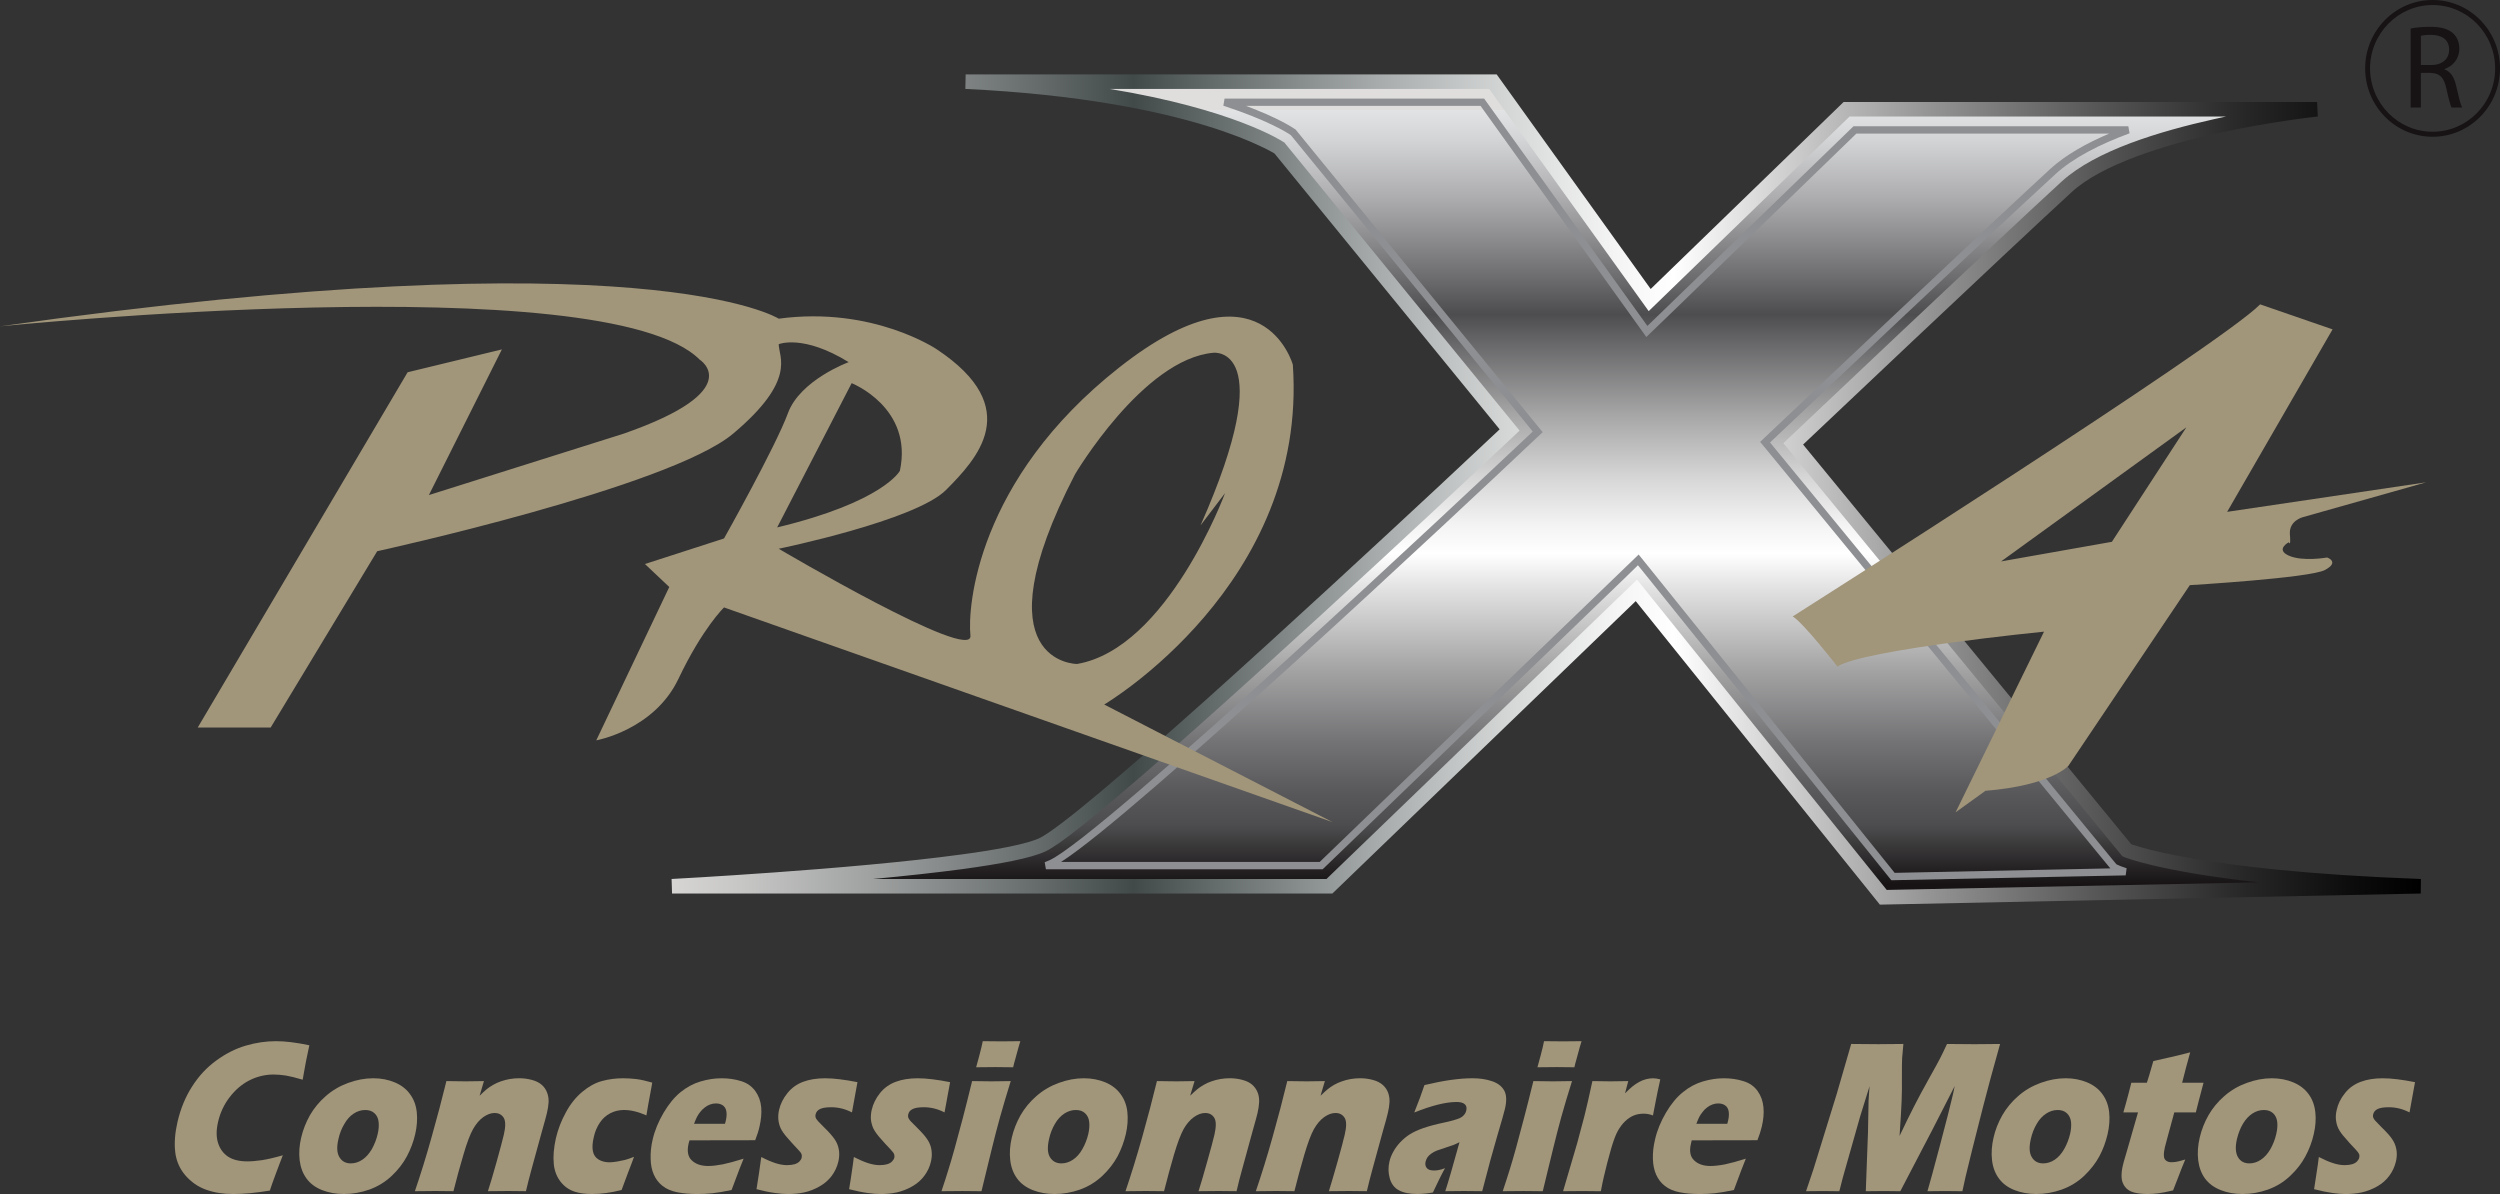 <?xml version="1.0" encoding="utf-8"?>
<!-- Generator: Adobe Illustrator 17.0.0, SVG Export Plug-In . SVG Version: 6.00 Build 0)  -->
<!DOCTYPE svg PUBLIC "-//W3C//DTD SVG 1.1//EN" "http://www.w3.org/Graphics/SVG/1.1/DTD/svg11.dtd">
<svg version="1.1" id="Calque_1" xmlns="http://www.w3.org/2000/svg" xmlns:xlink="http://www.w3.org/1999/xlink" x="0px" y="0px"
	 width="177.877px" height="84.956px" viewBox="0 0 177.877 84.956" enable-background="new 0 0 177.877 84.956"
	 xml:space="preserve">
<rect x="0" y="0" width="177.877" height="84.956" fill="#333333" stroke="none"/>
<g>
	<g>
		
			<linearGradient id="SVGID_1_" gradientUnits="userSpaceOnUse" x1="535.631" y1="453.332" x2="535.631" y2="508.433" gradientTransform="matrix(1 0 0 1 -425.611 -445.513)">
			<stop  offset="0" style="stop-color:#DFDEDD"/>
			<stop  offset="0" style="stop-color:#E2E3E4"/>
			<stop  offset="0.039" style="stop-color:#D3D4D5"/>
			<stop  offset="0.113" style="stop-color:#ADADAF"/>
			<stop  offset="0.213" style="stop-color:#6F6F71"/>
			<stop  offset="0.264" style="stop-color:#4D4D4F"/>
			<stop  offset="0.296" style="stop-color:#646466"/>
			<stop  offset="0.394" style="stop-color:#A6A6A7"/>
			<stop  offset="0.475" style="stop-color:#D6D6D7"/>
			<stop  offset="0.538" style="stop-color:#F4F4F4"/>
			<stop  offset="0.573" style="stop-color:#FFFFFF"/>
			<stop  offset="0.618" style="stop-color:#E2E2E3"/>
			<stop  offset="0.724" style="stop-color:#A3A3A4"/>
			<stop  offset="0.814" style="stop-color:#747476"/>
			<stop  offset="0.883" style="stop-color:#58585A"/>
			<stop  offset="0.923" style="stop-color:#4D4D4F"/>
			<stop  offset="1" style="stop-color:#171314"/>
		</linearGradient>
		<path fill="url(#SVGID_1_)" d="M68.708,5.806h37.515l11.157,15.544L131.39,7.772h33.473c0,0-13.291,1.382-17.803,5.511
			c-4.512,4.129-19.467,18.301-19.467,18.301l23.739,28.913c0,0,4.747,1.972,20.896,2.561l-38.229,0.79L116.43,42.006L94.59,63.058
			H47.811c0,0,22.565-1.179,26.357-2.95c3.797-1.771,33.243-29.513,33.243-29.513L91.028,10.526
			C91.028,10.526,85.092,6.596,68.708,5.806z"/>
		
			<linearGradient id="SVGID_2_" gradientUnits="userSpaceOnUse" x1="473.397" y1="480.341" x2="597.86" y2="480.341" gradientTransform="matrix(1 0 0 1 -425.611 -445.513)">
			<stop  offset="0" style="stop-color:#DFDEDD"/>
			<stop  offset="0" style="stop-color:#D6D5D4"/>
			<stop  offset="0.039" style="stop-color:#C7C7C6"/>
			<stop  offset="0.113" style="stop-color:#A0A2A2"/>
			<stop  offset="0.215" style="stop-color:#626868"/>
			<stop  offset="0.264" style="stop-color:#414949"/>
			<stop  offset="0.31" style="stop-color:#646B6B"/>
			<stop  offset="0.402" style="stop-color:#A6AAAA"/>
			<stop  offset="0.48" style="stop-color:#D6D8D8"/>
			<stop  offset="0.539" style="stop-color:#F4F4F4"/>
			<stop  offset="0.573" style="stop-color:#FFFFFF"/>
			<stop  offset="0.604" style="stop-color:#E7E7E7"/>
			<stop  offset="0.716" style="stop-color:#969696"/>
			<stop  offset="0.816" style="stop-color:#565656"/>
			<stop  offset="0.899" style="stop-color:#272727"/>
			<stop  offset="0.963" style="stop-color:#0B0B0B"/>
			<stop  offset="1" style="stop-color:#000000"/>
		</linearGradient>
		<path fill="url(#SVGID_2_)" d="M116.383,42.77L94.799,63.575H47.817l-0.031-1.035c0.005,0,3.166-0.167,7.323-0.467l0,0
			c4.163-0.297,9.321-0.735,13.27-1.273l0,0c2.624-0.344,4.757-0.772,5.571-1.164l0,0c0.584-0.258,2.233-1.512,4.366-3.307l0,0
			c2.144-1.8,4.83-4.163,7.699-6.726l0,0c5.722-5.133,12.154-11.087,16.384-15.025l0,0c2.097-1.956,3.641-3.409,4.303-4.03l0,0
			L90.683,10.923c-0.047-0.026-0.104-0.063-0.198-0.115l0,0c-0.183-0.099-0.464-0.255-0.861-0.433l0,0
			c-0.793-0.375-2.019-0.881-3.766-1.419l0,0c-3.49-1.064-9.024-2.243-17.172-2.629l0,0l0.021-0.522l-0.021,0.522l0.021-1.035
			h37.781l10.959,15.27l13.729-13.306h33.686l0.052,1.033c0,0-3.291,0.344-7.151,1.195l0,0c-3.849,0.847-8.268,2.248-10.359,4.181
			l0,0c-2.248,2.063-7.115,6.638-11.418,10.696l0,0c-3.521,3.326-6.667,6.301-7.694,7.269l0,0l23.348,28.436
			c0.026,0.008,0.063,0.016,0.094,0.032l0,0c0.151,0.052,0.391,0.125,0.73,0.219l0,0c0.678,0.193,1.763,0.454,3.349,0.73l0,0
			c3.177,0.563,8.382,1.2,16.436,1.494l0,0l-0.01,1.035l-38.485,0.79L116.383,42.77L116.383,42.77z M134.243,63.319l26.457-0.542
			c-7.1-0.783-9.504-1.774-9.572-1.8l0,0l-0.115-0.05l-24.125-29.39l0.344-0.329c0,0,14.955-14.17,19.472-18.306l0,0
			c2.425-2.199,6.906-3.544,10.834-4.426l0,0c0.287-0.068,0.569-0.125,0.85-0.185l0,0h-26.79l-14.292,13.846l-11.35-15.81H78.947
			c8.831,1.445,12.3,3.727,12.362,3.771l0,0l0.073,0.042l16.734,20.497l-0.35,0.334c-0.005,0-16.561,15.609-26.462,24.169l0,0
			c-3.323,2.864-5.816,4.909-6.917,5.438l0,0c-1.085,0.498-3.197,0.884-5.868,1.255l0,0c-1.94,0.258-4.147,0.498-6.39,0.707l0,0
			h32.251l22.096-21.3L134.243,63.319L134.243,63.319z"/>
		<path fill="#8E8F92" d="M117.375,41.252l-0.835-1.033l-0.944,0.921l-21.49,20.711H74.419l-0.089-0.5
			c0.131-0.055,0.245-0.097,0.35-0.149l0,0c1.852-0.851,9.556-7.605,17.078-14.454l0,0c7.537-6.859,14.96-13.844,16.478-15.273l0,0
			l0.819-0.772l-0.71-0.876L91.967,9.765l-0.12-0.143l-0.151-0.104c-0.099-0.063-1.497-0.968-4.653-1.995l0,0l0.083-0.506h18.471
			l10.802,15.038l0.814,1.137l1.007-0.975l13.656-13.231h19.555l0.089,0.498c-2.113,0.782-4.016,1.747-5.279,2.911l0,0
			c-4.465,4.089-19.336,18.17-19.483,18.311l0,0l-0.819,0.775l0.715,0.871l23.744,28.919l0.193,0.229l0.277,0.12
			c0.026,0.008,0.167,0.068,0.443,0.157l0,0l-0.068,0.506l-16.546,0.344h-0.13L117.375,41.252L117.375,41.252z M134.687,62.362
			l0.198-0.162L134.687,62.362L134.687,62.362z M117.776,40.926l17.031,21.178l15.346-0.318l-0.156-0.188l-23.739-28.918
			l-1.023-1.241l1.168-1.106c0.146-0.143,15.023-14.224,19.488-18.324l0,0c1.08-0.983,2.546-1.81,4.183-2.504l0,0h-17.991
			l-13.505,13.087l-1.44,1.387l-1.163-1.622L105.341,7.532H88.649c2.196,0.824,3.213,1.476,3.333,1.555l0,0l0.219,0.143l0.021,0.034
			l0.141,0.175l16.384,20.064l1.017,1.244l-1.174,1.103c-1.512,1.435-8.946,8.424-16.483,15.281l0,0
			c-6.959,6.317-13.943,12.495-16.614,14.198l0,0h18.403l21.339-20.565l1.356-1.309L117.776,40.926L117.776,40.926z"/>
	</g>
	<g>
		<g>
			<g>
				<g>
					<path fill="#171314" d="M171.518,2.029c0.37-0.078,0.897-0.12,1.398-0.12c0.772,0,1.273,0.146,1.628,0.469
						c0.281,0.25,0.438,0.639,0.438,1.077c0,0.754-0.469,1.252-1.059,1.458v0.021c0.433,0.151,0.694,0.558,0.829,1.153
						c0.183,0.795,0.313,1.346,0.428,1.565h-0.746C174.34,7.48,174.215,7,174.059,6.291c-0.172-0.788-0.465-1.08-1.127-1.106h-0.684
						v2.467h-0.73V2.029z M172.249,4.627h0.741c0.778,0,1.268-0.433,1.268-1.085c0-0.735-0.522-1.056-1.294-1.064
						c-0.349,0-0.6,0.031-0.715,0.073V4.627z"/>
				</g>
				<g>
					<path fill="#171314" d="M168.284,4.867c0-2.689,2.149-4.867,4.799-4.867l0,0c2.645,0,4.794,2.178,4.794,4.867l0,0
						c0,2.684-2.149,4.864-4.794,4.864l0,0C170.433,9.731,168.284,7.55,168.284,4.867L168.284,4.867z M168.629,4.867
						c0.011,2.488,1.998,4.507,4.455,4.507l0,0c2.457,0,4.444-2.019,4.449-4.507l0,0c-0.005-2.488-1.992-4.509-4.449-4.509l0,0
						C170.626,0.357,168.639,2.379,168.629,4.867L168.629,4.867z"/>
				</g>
			</g>
		</g>
		<path fill="#A1957A" d="M165.577,39.666c0,0-1.737,0.313-2.728-0.133c-0.976-0.438,0-0.952,0-0.952s0.157,0.383,0.079-0.569
			c-0.079-0.957,0.913-1.213,0.913-1.213l8.784-2.483l-14.162,2.102l7.501-12.983l-5.154-1.779
			c-2.874,2.926-33.258,22.205-33.258,22.205c0.756,0.446,3.182,3.562,3.182,3.562c1.893-1.21,14.699-2.48,14.699-2.48
			l-6.291,12.853l2.123-1.529c4.694-0.383,5.905-1.781,5.905-1.781l8.638-12.853c0,0,8.56-0.506,9.619-1.08
			C166.495,39.979,165.577,39.666,165.577,39.666z M150.262,38.55l-7.882,1.395l13.181-9.54L150.262,38.55z"/>
		<path fill="#A1957A" d="M78.566,50.127c0,0,14.506-8.541,13.421-24.177c0,0-2.165-7.819-12.336,0.183
			C69.48,34.135,68.833,43.221,69.047,45.219c0.214,2-13.64-6.176-13.64-6.176s9.744-2.003,11.908-4.186
			c2.165-2.183,5.628-5.819-0.652-9.997c0,0-4.543-3.093-11.256-2.186c0,0-9.306-5.998-55.406,0.545c0,0,43.075-4.363,49.783,2.371
			c0,0,3.458,2.175-5.414,5.266l-13.854,4.368L35.71,24.86l-6.708,1.627L14.068,51.765h5.19l7.579-12.545
			c0,0,20.781-4.546,25.324-8.364c4.549-3.821,3.245-5.454,3.245-6.367c0,0,1.732-0.725,4.976,1.278c0,0-3.458,1.267-4.324,3.641
			c-0.866,2.358-4.543,8.904-4.543,8.904l-5.628,1.818l1.732,1.635l-5.195,10.912c0,0,4.11-0.733,5.842-4.366
			c1.732-3.638,3.25-5.091,3.25-5.091L94.82,58.499L78.566,50.127z M60.596,27.262c0,0,4.392,1.734,3.432,6.236
			c0,0-1.153,2.204-8.732,4.029L60.596,27.262z M76.485,33.754c0,0,4.846-8.21,9.848-8.654c0,0,4.773-0.574-0.913,12.279l1.742-2.29
			c0,0-4.089,11.053-10.531,12.153C76.631,47.243,69.511,47.243,76.485,33.754z"/>
	</g>
	<g>
		<path fill="#A1957A" d="M20.124,82.199c-0.115,0.305-0.282,0.72-0.48,1.26c-0.203,0.537-0.349,0.957-0.444,1.252
			c-0.991,0.164-1.857,0.245-2.603,0.245c-0.725,0-1.372-0.104-1.94-0.31c-0.574-0.206-1.059-0.547-1.471-1.02
			c-0.407-0.475-0.647-1.027-0.72-1.669c-0.073-0.639-0.016-1.356,0.167-2.149c0.219-0.929,0.558-1.763,1.033-2.499
			c0.469-0.741,1.043-1.359,1.721-1.852c0.678-0.493,1.377-0.848,2.097-1.059c0.72-0.214,1.44-0.318,2.154-0.318
			c0.657,0,1.45,0.096,2.373,0.292l-0.136,0.647c-0.063,0.279-0.12,0.587-0.182,0.923l-0.157,0.879
			c-0.485-0.143-0.881-0.242-1.189-0.295c-0.313-0.049-0.605-0.073-0.881-0.073c-0.6,0-1.174,0.138-1.716,0.412
			c-0.542,0.277-1.012,0.678-1.414,1.205c-0.402,0.527-0.673,1.111-0.819,1.753c-0.136,0.582-0.136,1.083,0,1.503
			c0.13,0.412,0.365,0.735,0.704,0.965c0.344,0.227,0.803,0.341,1.377,0.341c0.318,0,0.668-0.034,1.054-0.089
			C19.039,82.483,19.529,82.371,20.124,82.199z"/>
		<path fill="#A1957A" d="M26.561,76.719c0.553,0,1.059,0.099,1.523,0.292c0.464,0.193,0.829,0.475,1.09,0.84
			c0.271,0.365,0.428,0.793,0.48,1.283c0.052,0.49,0.015,1.014-0.115,1.578c-0.13,0.545-0.323,1.067-0.589,1.562
			c-0.261,0.491-0.621,0.957-1.075,1.388c-0.464,0.433-0.986,0.756-1.586,0.975c-0.6,0.211-1.205,0.318-1.82,0.318
			c-0.563,0-1.08-0.094-1.56-0.281c-0.474-0.19-0.845-0.465-1.106-0.83c-0.266-0.365-0.423-0.798-0.485-1.306
			c-0.057-0.503-0.021-1.041,0.11-1.593c0.13-0.561,0.339-1.09,0.626-1.599c0.292-0.503,0.667-0.963,1.132-1.364
			c0.464-0.407,0.996-0.717,1.591-0.933C25.377,76.829,25.971,76.719,26.561,76.719z M25.987,78.978
			c-0.282,0-0.558,0.083-0.819,0.253c-0.261,0.17-0.485,0.415-0.668,0.741c-0.193,0.321-0.334,0.678-0.417,1.062
			c-0.136,0.563-0.115,0.996,0.063,1.293c0.177,0.3,0.444,0.449,0.814,0.449c0.282,0,0.553-0.083,0.814-0.256
			c0.261-0.172,0.485-0.425,0.683-0.759c0.188-0.337,0.329-0.697,0.417-1.077c0.073-0.318,0.094-0.605,0.063-0.861
			c-0.026-0.255-0.125-0.459-0.292-0.615C26.477,79.051,26.258,78.978,25.987,78.978z"/>
		<path fill="#A1957A" d="M29.519,84.755c0.396-1.158,0.798-2.444,1.189-3.847c0.397-1.403,0.746-2.733,1.054-3.988
			c0.527,0.008,0.986,0.018,1.372,0.018c0.449,0,0.887-0.01,1.299-0.018l-0.308,1.043c0.193-0.19,0.35-0.337,0.485-0.449
			c0.13-0.11,0.287-0.219,0.475-0.324c0.177-0.102,0.37-0.19,0.558-0.253c0.198-0.071,0.402-0.122,0.621-0.162
			c0.219-0.037,0.449-0.058,0.678-0.058c0.318,0,0.621,0.042,0.908,0.12c0.287,0.078,0.516,0.193,0.683,0.339
			c0.172,0.146,0.302,0.326,0.386,0.543c0.089,0.219,0.125,0.454,0.115,0.704c-0.015,0.25-0.057,0.508-0.12,0.772
			c-0.042,0.198-0.162,0.616-0.344,1.262l-0.762,2.78c-0.151,0.545-0.276,1.054-0.386,1.516c-0.449-0.008-0.866-0.013-1.257-0.013
			c-0.527,0-1.007,0.005-1.45,0.013c0.157-0.462,0.355-1.156,0.616-2.074c0.256-0.918,0.428-1.565,0.516-1.94
			c0.136-0.576,0.13-0.981-0.005-1.205c-0.146-0.23-0.36-0.344-0.657-0.344c-0.256,0-0.522,0.099-0.798,0.292
			c-0.271,0.193-0.511,0.478-0.725,0.848c-0.209,0.368-0.443,0.983-0.689,1.831c-0.25,0.848-0.49,1.713-0.709,2.592
			c-0.444-0.008-0.871-0.013-1.299-0.013C30.525,84.742,30.04,84.747,29.519,84.755z"/>
		<path fill="#A1957A" d="M45.11,82.308c-0.068,0.206-0.209,0.579-0.423,1.124l-0.459,1.236c-0.746,0.193-1.45,0.287-2.112,0.287
			c-0.485,0-0.897-0.057-1.236-0.169c-0.402-0.133-0.73-0.368-0.996-0.707c-0.266-0.347-0.428-0.756-0.48-1.231
			c-0.057-0.558-0.005-1.184,0.151-1.875c0.151-0.634,0.386-1.247,0.71-1.833c0.318-0.59,0.709-1.075,1.163-1.455
			c0.454-0.381,0.918-0.636,1.393-0.767c0.475-0.131,0.981-0.199,1.518-0.199c0.313,0,0.631,0.021,0.939,0.058
			c0.313,0.039,0.689,0.122,1.127,0.25l-0.026,0.177c-0.031,0.185-0.063,0.37-0.104,0.563c-0.037,0.19-0.089,0.493-0.167,0.907
			l-0.115,0.689c-0.579-0.258-1.106-0.386-1.601-0.386c-0.35,0-0.678,0.078-0.976,0.235c-0.297,0.154-0.548,0.381-0.741,0.673
			c-0.198,0.297-0.344,0.636-0.428,1.028c-0.094,0.391-0.115,0.72-0.063,0.988c0.052,0.266,0.183,0.465,0.402,0.597
			c0.219,0.136,0.48,0.201,0.777,0.201c0.151,0,0.329-0.018,0.548-0.055c0.214-0.037,0.402-0.078,0.569-0.117
			C44.64,82.483,44.849,82.413,45.11,82.308z"/>
		<path fill="#A1957A" d="M52.908,82.439c-0.13,0.308-0.417,1.048-0.855,2.23c-0.542,0.115-0.996,0.193-1.356,0.23
			c-0.36,0.039-0.715,0.057-1.08,0.057c-0.527,0-1.002-0.042-1.429-0.125c-0.422-0.084-0.772-0.235-1.043-0.448
			c-0.271-0.214-0.48-0.48-0.621-0.801c-0.146-0.321-0.224-0.702-0.23-1.14c-0.015-0.438,0.032-0.892,0.141-1.356
			c0.151-0.657,0.417-1.293,0.788-1.925c0.375-0.626,0.777-1.117,1.215-1.466c0.443-0.352,0.913-0.605,1.414-0.751
			c0.501-0.148,0.991-0.224,1.487-0.224c0.506,0,0.97,0.068,1.403,0.206c0.423,0.133,0.756,0.368,1.002,0.707
			c0.24,0.339,0.381,0.722,0.417,1.148c0.036,0.423-0.005,0.882-0.12,1.372c-0.063,0.292-0.167,0.615-0.308,0.975l-4.674,0.008
			c-0.026,0.08-0.047,0.154-0.063,0.221c-0.125,0.548-0.052,0.955,0.23,1.21c0.282,0.266,0.667,0.394,1.163,0.394
			c0.292,0,0.637-0.042,1.033-0.117C51.818,82.762,52.308,82.63,52.908,82.439z M49.382,79.959h2.201
			c0.026-0.086,0.042-0.161,0.058-0.219c0.063-0.268,0.073-0.496,0.036-0.688c-0.036-0.188-0.125-0.324-0.261-0.412
			c-0.131-0.089-0.292-0.13-0.485-0.13c-0.136,0-0.266,0.026-0.402,0.073c-0.136,0.049-0.266,0.12-0.386,0.216
			c-0.125,0.091-0.229,0.203-0.329,0.326c-0.094,0.123-0.172,0.24-0.229,0.355C49.528,79.596,49.46,79.755,49.382,79.959z"/>
		<path fill="#A1957A" d="M53.826,84.611c0.037-0.224,0.073-0.462,0.11-0.709c0.042-0.25,0.094-0.59,0.151-1.027l0.078-0.553
			c0.381,0.198,0.72,0.342,1.007,0.435c0.292,0.094,0.569,0.144,0.824,0.144c0.219,0,0.402-0.026,0.548-0.068
			c0.146-0.047,0.261-0.115,0.344-0.201c0.078-0.089,0.136-0.175,0.151-0.269c0.021-0.083,0.015-0.164-0.011-0.245
			c-0.026-0.076-0.104-0.185-0.245-0.323c-0.287-0.305-0.542-0.587-0.761-0.84c-0.219-0.245-0.376-0.469-0.469-0.662
			c-0.094-0.199-0.151-0.407-0.172-0.631c-0.021-0.227-0.005-0.459,0.052-0.699c0.099-0.428,0.297-0.822,0.595-1.189
			c0.297-0.371,0.667-0.636,1.116-0.804c0.454-0.167,0.97-0.25,1.565-0.25c0.616,0,1.382,0.094,2.3,0.277l-0.391,2.152
			c-0.485-0.248-0.97-0.368-1.471-0.368c-0.349,0-0.615,0.039-0.793,0.123c-0.178,0.083-0.282,0.211-0.324,0.383
			c-0.01,0.052-0.015,0.11-0.01,0.162c0.005,0.047,0.026,0.104,0.057,0.159c0.037,0.057,0.084,0.112,0.136,0.172
			c0.057,0.06,0.188,0.196,0.407,0.415c0.219,0.211,0.386,0.389,0.501,0.527c0.198,0.225,0.344,0.433,0.428,0.626
			c0.084,0.188,0.136,0.396,0.157,0.613c0.016,0.217,0,0.446-0.057,0.686c-0.083,0.365-0.24,0.699-0.459,1.001
			c-0.229,0.308-0.516,0.563-0.876,0.764c-0.355,0.203-0.72,0.347-1.101,0.43c-0.375,0.079-0.756,0.115-1.142,0.115
			c-0.256,0-0.574-0.023-0.949-0.078C54.744,84.828,54.311,84.737,53.826,84.611z"/>
		<path fill="#A1957A" d="M60.414,84.611c0.037-0.224,0.073-0.462,0.115-0.709c0.042-0.25,0.089-0.59,0.151-1.027l0.073-0.553
			c0.386,0.198,0.72,0.342,1.012,0.435c0.292,0.094,0.563,0.144,0.824,0.144c0.219,0,0.396-0.026,0.542-0.068
			c0.146-0.047,0.266-0.115,0.344-0.201c0.084-0.089,0.136-0.175,0.156-0.269c0.021-0.083,0.01-0.164-0.016-0.245
			c-0.026-0.076-0.109-0.185-0.24-0.323c-0.292-0.305-0.548-0.587-0.767-0.84c-0.214-0.245-0.37-0.469-0.469-0.662
			c-0.089-0.199-0.146-0.407-0.172-0.631c-0.016-0.227,0-0.459,0.057-0.699c0.099-0.428,0.297-0.822,0.589-1.189
			c0.297-0.371,0.673-0.636,1.122-0.804c0.449-0.167,0.97-0.25,1.56-0.25c0.621,0,1.388,0.094,2.306,0.277l-0.396,2.152
			c-0.48-0.248-0.97-0.368-1.466-0.368c-0.355,0-0.616,0.039-0.793,0.123c-0.177,0.083-0.287,0.211-0.323,0.383
			c-0.016,0.052-0.021,0.11-0.01,0.162c0,0.047,0.021,0.104,0.057,0.159c0.031,0.057,0.078,0.112,0.13,0.172
			c0.052,0.06,0.193,0.196,0.412,0.415c0.214,0.211,0.381,0.389,0.501,0.527c0.193,0.225,0.339,0.433,0.422,0.626
			c0.089,0.188,0.141,0.396,0.156,0.613c0.021,0.217,0,0.446-0.052,0.686c-0.084,0.365-0.24,0.699-0.464,1.001
			c-0.224,0.308-0.516,0.563-0.871,0.764c-0.355,0.203-0.725,0.347-1.101,0.43c-0.381,0.079-0.762,0.115-1.143,0.115
			c-0.256,0-0.574-0.023-0.949-0.078C61.332,84.828,60.899,84.737,60.414,84.611z"/>
		<path fill="#A1957A" d="M66.986,84.755c0.209-0.623,0.376-1.134,0.496-1.539c0.125-0.405,0.282-0.921,0.454-1.552
			c0.172-0.631,0.36-1.325,0.563-2.089c0.198-0.762,0.423-1.646,0.668-2.655c0.579,0.008,1.038,0.018,1.387,0.018
			c0.313,0,0.767-0.01,1.361-0.018c-0.297,0.967-0.553,1.818-0.756,2.548c-0.203,0.73-0.407,1.507-0.605,2.327
			c-0.355,1.45-0.595,2.441-0.72,2.96c-0.527-0.008-0.975-0.013-1.361-0.013C68.097,84.742,67.602,84.747,66.986,84.755z
			 M69.453,75.937c0.172-0.61,0.297-1.09,0.381-1.44c0.026-0.104,0.057-0.24,0.089-0.417c0.537,0.01,0.986,0.013,1.351,0.013
			c0.501,0,0.944-0.003,1.325-0.013c-0.052,0.157-0.089,0.292-0.12,0.399l-0.261,0.952c-0.047,0.146-0.089,0.313-0.13,0.506
			c-0.438-0.01-0.861-0.013-1.268-0.013C70.403,75.924,69.949,75.927,69.453,75.937z"/>
		<path fill="#A1957A" d="M77.121,76.719c0.553,0,1.059,0.099,1.528,0.292c0.459,0.193,0.824,0.475,1.085,0.84
			c0.266,0.365,0.433,0.793,0.48,1.283c0.052,0.49,0.016,1.014-0.115,1.578c-0.13,0.545-0.323,1.067-0.584,1.562
			c-0.266,0.491-0.626,0.957-1.08,1.388c-0.464,0.433-0.986,0.756-1.586,0.975c-0.595,0.211-1.2,0.318-1.82,0.318
			c-0.563,0-1.08-0.094-1.555-0.281c-0.475-0.19-0.85-0.465-1.111-0.83c-0.266-0.365-0.428-0.798-0.485-1.306
			c-0.057-0.503-0.021-1.041,0.11-1.593c0.13-0.561,0.339-1.09,0.626-1.599c0.292-0.503,0.668-0.963,1.132-1.364
			c0.464-0.407,0.996-0.717,1.591-0.933C75.937,76.829,76.532,76.719,77.121,76.719z M76.547,78.978
			c-0.282,0-0.553,0.083-0.819,0.253c-0.261,0.17-0.485,0.415-0.673,0.741c-0.188,0.321-0.329,0.678-0.412,1.062
			c-0.13,0.563-0.115,0.996,0.057,1.293c0.183,0.3,0.454,0.449,0.819,0.449c0.282,0,0.553-0.083,0.814-0.256
			c0.261-0.172,0.491-0.425,0.678-0.759c0.193-0.337,0.334-0.697,0.422-1.077c0.073-0.318,0.094-0.605,0.063-0.861
			c-0.026-0.255-0.125-0.459-0.292-0.615C77.038,79.051,76.824,78.978,76.547,78.978z"/>
		<path fill="#A1957A" d="M80.079,84.755c0.396-1.158,0.793-2.444,1.189-3.847c0.396-1.403,0.741-2.733,1.049-3.988
			c0.532,0.008,0.991,0.018,1.377,0.018c0.448,0,0.881-0.01,1.299-0.018l-0.313,1.043c0.193-0.19,0.355-0.337,0.49-0.449
			c0.131-0.11,0.287-0.219,0.475-0.324c0.177-0.102,0.365-0.19,0.558-0.253c0.193-0.071,0.396-0.122,0.621-0.162
			c0.219-0.037,0.444-0.058,0.678-0.058c0.318,0,0.616,0.042,0.908,0.12c0.287,0.078,0.516,0.193,0.683,0.339
			c0.167,0.146,0.297,0.326,0.386,0.543c0.089,0.219,0.12,0.454,0.11,0.704c-0.016,0.25-0.052,0.508-0.115,0.772
			c-0.042,0.198-0.162,0.616-0.344,1.262l-0.761,2.78c-0.151,0.545-0.282,1.054-0.386,1.516c-0.449-0.008-0.866-0.013-1.257-0.013
			c-0.527,0-1.012,0.005-1.45,0.013c0.151-0.462,0.355-1.156,0.61-2.074c0.261-0.918,0.433-1.565,0.521-1.94
			c0.131-0.576,0.131-0.981-0.01-1.205c-0.141-0.23-0.355-0.344-0.652-0.344c-0.256,0-0.521,0.099-0.798,0.292
			c-0.271,0.193-0.516,0.478-0.73,0.848c-0.203,0.368-0.438,0.983-0.689,1.831c-0.245,0.848-0.485,1.713-0.704,2.592
			c-0.444-0.008-0.876-0.013-1.299-0.013C81.086,84.742,80.6,84.747,80.079,84.755z"/>
		<path fill="#A1957A" d="M89.353,84.755c0.396-1.158,0.798-2.444,1.189-3.847c0.396-1.403,0.746-2.733,1.048-3.988
			c0.532,0.008,0.991,0.018,1.377,0.018c0.454,0,0.887-0.01,1.299-0.018l-0.308,1.043c0.193-0.19,0.355-0.337,0.49-0.449
			c0.131-0.11,0.287-0.219,0.469-0.324c0.183-0.102,0.37-0.19,0.563-0.253c0.193-0.071,0.397-0.122,0.616-0.162
			c0.219-0.037,0.449-0.058,0.678-0.058c0.318,0,0.621,0.042,0.908,0.12c0.287,0.078,0.511,0.193,0.683,0.339
			c0.172,0.146,0.303,0.326,0.391,0.543c0.083,0.219,0.12,0.454,0.109,0.704c-0.016,0.25-0.052,0.508-0.12,0.772
			c-0.042,0.198-0.156,0.616-0.344,1.262l-0.762,2.78c-0.151,0.545-0.276,1.054-0.386,1.516c-0.444-0.008-0.866-0.013-1.257-0.013
			c-0.527,0-1.007,0.005-1.445,0.013c0.146-0.462,0.349-1.156,0.61-2.074c0.261-0.918,0.428-1.565,0.516-1.94
			c0.136-0.576,0.136-0.981-0.005-1.205c-0.146-0.23-0.36-0.344-0.652-0.344c-0.261,0-0.527,0.099-0.803,0.292
			c-0.271,0.193-0.512,0.478-0.725,0.848c-0.209,0.368-0.438,0.983-0.689,1.831c-0.25,0.848-0.485,1.713-0.704,2.592
			c-0.448-0.008-0.876-0.013-1.299-0.013C90.36,84.742,89.875,84.747,89.353,84.755z"/>
		<path fill="#A1957A" d="M100.625,79.155c0.203-0.509,0.339-0.858,0.407-1.048c0.068-0.193,0.172-0.496,0.318-0.903
			c1.351-0.324,2.488-0.485,3.412-0.485c0.521,0,0.986,0.068,1.387,0.206c0.407,0.133,0.694,0.352,0.871,0.654
			c0.172,0.303,0.193,0.735,0.063,1.299c-0.068,0.284-0.25,0.929-0.548,1.93c-0.297,1.007-0.657,2.321-1.074,3.946
			c-0.428-0.008-0.866-0.013-1.294-0.013c-0.417,0-0.866,0.005-1.335,0.013c0.187-0.561,0.527-1.724,1.012-3.484
			c-0.193,0.096-0.339,0.159-0.444,0.201c-0.104,0.042-0.287,0.102-0.548,0.185c-0.256,0.081-0.459,0.149-0.61,0.206
			c-0.146,0.057-0.282,0.128-0.402,0.216c-0.12,0.086-0.209,0.174-0.277,0.268c-0.058,0.092-0.104,0.193-0.13,0.305
			c-0.042,0.175-0.016,0.326,0.078,0.446c0.089,0.125,0.266,0.185,0.527,0.185c0.094,0,0.193-0.008,0.308-0.029
			c0.109-0.016,0.266-0.06,0.469-0.136c-0.224,0.396-0.506,0.973-0.861,1.729c-0.402,0.073-0.766,0.107-1.111,0.107
			c-0.553,0-0.986-0.086-1.315-0.266c-0.323-0.172-0.537-0.459-0.647-0.853c-0.11-0.394-0.115-0.785-0.021-1.184
			c0.052-0.237,0.146-0.475,0.277-0.707c0.125-0.23,0.287-0.454,0.496-0.675c0.208-0.217,0.433-0.407,0.678-0.561
			c0.245-0.156,0.563-0.305,0.96-0.443c0.391-0.136,0.882-0.269,1.466-0.391c0.245-0.052,0.469-0.104,0.673-0.164
			c0.209-0.06,0.36-0.112,0.454-0.154c0.089-0.044,0.167-0.094,0.234-0.154c0.063-0.06,0.115-0.122,0.151-0.185
			c0.037-0.063,0.063-0.13,0.078-0.204c0.047-0.193,0.01-0.344-0.109-0.448c-0.115-0.104-0.313-0.157-0.584-0.157
			C102.868,78.409,101.867,78.66,100.625,79.155z"/>
		<path fill="#A1957A" d="M106.921,84.755c0.203-0.623,0.376-1.134,0.496-1.539c0.13-0.405,0.276-0.921,0.453-1.552
			c0.172-0.631,0.36-1.325,0.558-2.089c0.203-0.762,0.422-1.646,0.673-2.655c0.574,0.008,1.033,0.018,1.382,0.018
			c0.313,0,0.772-0.01,1.367-0.018c-0.302,0.967-0.558,1.818-0.761,2.548c-0.198,0.73-0.402,1.507-0.6,2.327
			c-0.36,1.45-0.6,2.441-0.72,2.96c-0.527-0.008-0.98-0.013-1.361-0.013C108.032,84.742,107.537,84.747,106.921,84.755z
			 M109.389,75.937c0.172-0.61,0.297-1.09,0.381-1.44c0.021-0.104,0.052-0.24,0.089-0.417c0.537,0.01,0.98,0.013,1.351,0.013
			c0.501,0,0.939-0.003,1.32-0.013c-0.047,0.157-0.089,0.292-0.12,0.399l-0.261,0.952c-0.042,0.146-0.089,0.313-0.13,0.506
			c-0.438-0.01-0.855-0.013-1.262-0.013C110.338,75.924,109.879,75.927,109.389,75.937z"/>
		<path fill="#A1957A" d="M111.214,84.755l1.001-3.406l0.522-1.959c0.078-0.35,0.167-0.715,0.256-1.08
			c0.089-0.376,0.188-0.84,0.308-1.39c0.537,0.008,0.96,0.018,1.278,0.018c0.37,0,0.793-0.01,1.273-0.018l-0.229,0.869
			c0.229-0.227,0.407-0.391,0.547-0.503c0.136-0.109,0.287-0.211,0.449-0.3c0.162-0.089,0.324-0.156,0.491-0.198
			c0.167-0.044,0.339-0.068,0.5-0.068c0.162,0,0.334,0.026,0.522,0.078c-0.125,0.558-0.224,1.017-0.292,1.382l-0.23,1.184
			c-0.224-0.083-0.443-0.125-0.657-0.125c-0.261,0-0.501,0.042-0.719,0.133c-0.214,0.091-0.418,0.227-0.605,0.407
			c-0.193,0.183-0.36,0.409-0.516,0.681c-0.151,0.269-0.313,0.699-0.485,1.289c-0.172,0.59-0.344,1.262-0.522,2.019
			c-0.063,0.266-0.13,0.6-0.203,0.989c-0.428-0.008-0.861-0.013-1.293-0.013C112.174,84.742,111.71,84.747,111.214,84.755z"/>
		<path fill="#A1957A" d="M124.218,82.439c-0.13,0.308-0.412,1.048-0.85,2.23c-0.543,0.115-0.996,0.193-1.351,0.23
			c-0.36,0.039-0.725,0.057-1.08,0.057c-0.527,0-1.007-0.042-1.434-0.125c-0.422-0.084-0.772-0.235-1.043-0.448
			c-0.271-0.214-0.48-0.48-0.621-0.801c-0.146-0.321-0.224-0.702-0.235-1.14c-0.01-0.438,0.037-0.892,0.152-1.356
			c0.146-0.657,0.412-1.293,0.782-1.925c0.37-0.626,0.777-1.117,1.221-1.466c0.433-0.352,0.907-0.605,1.408-0.751
			c0.501-0.148,0.996-0.224,1.487-0.224c0.506,0,0.97,0.068,1.398,0.206c0.433,0.133,0.767,0.368,1.007,0.707
			c0.24,0.339,0.375,0.722,0.412,1.148c0.042,0.423,0,0.882-0.115,1.372c-0.068,0.292-0.172,0.615-0.313,0.975l-4.674,0.008
			c-0.021,0.08-0.042,0.154-0.052,0.221c-0.136,0.548-0.052,0.955,0.23,1.21c0.276,0.266,0.667,0.394,1.158,0.394
			c0.298,0,0.642-0.042,1.033-0.117C123.128,82.762,123.623,82.63,124.218,82.439z M120.697,79.959h2.201
			c0.026-0.086,0.042-0.161,0.057-0.219c0.063-0.268,0.073-0.496,0.037-0.688c-0.037-0.188-0.125-0.324-0.261-0.412
			c-0.13-0.089-0.297-0.13-0.485-0.13c-0.136,0-0.266,0.026-0.402,0.073c-0.136,0.049-0.266,0.12-0.386,0.216
			c-0.125,0.091-0.234,0.203-0.324,0.326c-0.094,0.123-0.177,0.24-0.234,0.355C120.843,79.596,120.775,79.755,120.697,79.959z"/>
		<path fill="#A1957A" d="M128.501,84.755l0.522-1.547l1.664-5.383l1.027-3.547c0.819,0.011,1.466,0.016,1.93,0.016
			c0.386,0,0.98-0.005,1.784-0.016c-0.042,0.443-0.073,0.775-0.089,1.001c-0.016,0.23-0.016,0.676-0.016,1.338
			c0.011,0.66-0.005,1.234-0.021,1.719c-0.016,0.483-0.068,1.309-0.146,2.483c0.381-0.803,0.72-1.492,1.017-2.073
			c0.292-0.576,0.647-1.236,1.059-1.974c0.412-0.735,0.678-1.218,0.793-1.445c0.12-0.229,0.287-0.574,0.506-1.048
			c0.667,0.011,1.314,0.016,1.961,0.016c0.433,0,1.038-0.005,1.816-0.016c-0.49,1.726-0.887,3.208-1.205,4.444
			c-0.621,2.426-1.038,4.095-1.252,5.008c-0.042,0.188-0.115,0.532-0.224,1.025c-0.584-0.008-0.991-0.013-1.231-0.013
			c-0.344,0-0.762,0.005-1.257,0.013c0.141-0.457,0.438-1.557,0.897-3.286c0.459-1.735,0.741-2.84,0.85-3.32
			c0.052-0.209,0.12-0.503,0.193-0.874l-1.596,3.122l-2.274,4.358c-0.574-0.008-0.97-0.013-1.189-0.013
			c-0.276,0-0.699,0.005-1.267,0.013l0.157-4.217l0.042-2.248c0.005-0.089,0.011-0.199,0.021-0.326
			c0.005-0.128,0.021-0.352,0.047-0.676l-0.663,2.128l-1.236,4.361l-0.25,0.978c-0.61-0.008-0.996-0.013-1.168-0.013
			C129.471,84.742,129.069,84.747,128.501,84.755z"/>
		<path fill="#A1957A" d="M146.981,76.719c0.548,0,1.054,0.099,1.518,0.292c0.464,0.193,0.829,0.475,1.09,0.84
			c0.266,0.365,0.428,0.793,0.48,1.283c0.052,0.49,0.016,1.014-0.115,1.578c-0.131,0.545-0.318,1.067-0.584,1.562
			c-0.266,0.491-0.631,0.957-1.08,1.388c-0.459,0.433-0.986,0.756-1.591,0.975c-0.589,0.211-1.199,0.318-1.815,0.318
			c-0.558,0-1.08-0.094-1.555-0.281c-0.48-0.19-0.845-0.465-1.111-0.83c-0.266-0.365-0.428-0.798-0.485-1.306
			c-0.057-0.503-0.021-1.041,0.109-1.593c0.125-0.561,0.339-1.09,0.626-1.599c0.292-0.503,0.668-0.963,1.132-1.364
			c0.464-0.407,0.996-0.717,1.591-0.933C145.792,76.829,146.387,76.719,146.981,76.719z M146.407,78.978
			c-0.287,0-0.558,0.083-0.819,0.253c-0.261,0.17-0.49,0.415-0.678,0.741c-0.188,0.321-0.329,0.678-0.412,1.062
			c-0.136,0.563-0.115,0.996,0.063,1.293c0.172,0.3,0.449,0.449,0.813,0.449c0.277,0,0.553-0.083,0.814-0.256
			c0.261-0.172,0.485-0.425,0.678-0.759c0.193-0.337,0.329-0.697,0.422-1.077c0.073-0.318,0.094-0.605,0.068-0.861
			c-0.031-0.255-0.13-0.459-0.297-0.615C146.893,79.051,146.674,78.978,146.407,78.978z"/>
		<path fill="#A1957A" d="M155.484,82.499c-0.183,0.433-0.35,0.851-0.501,1.262l-0.365,0.936c-0.464,0.112-0.829,0.18-1.08,0.211
			c-0.25,0.031-0.496,0.047-0.725,0.047c-0.381,0-0.704-0.036-0.98-0.109c-0.277-0.073-0.49-0.209-0.641-0.407
			c-0.146-0.198-0.23-0.422-0.24-0.678c-0.01-0.255,0.016-0.53,0.084-0.814c0.01-0.052,0.036-0.143,0.068-0.271
			c0.036-0.133,0.12-0.422,0.255-0.873l0.762-2.655h-1.043c0.104-0.355,0.235-0.822,0.386-1.398l0.182-0.714h1.106
			c0.084-0.235,0.235-0.749,0.459-1.542l1.2-0.271c0.224-0.044,0.699-0.162,1.424-0.349c-0.188,0.667-0.381,1.39-0.574,2.162h1.523
			c-0.287,1.064-0.464,1.771-0.548,2.112h-1.533l-0.522,1.917c-0.078,0.29-0.125,0.469-0.146,0.553
			c-0.057,0.245-0.083,0.449-0.073,0.613c0.005,0.164,0.063,0.284,0.167,0.355c0.099,0.07,0.219,0.107,0.36,0.107
			c0.109,0,0.224-0.011,0.339-0.026C154.952,82.648,155.166,82.593,155.484,82.499z"/>
		<path fill="#A1957A" d="M161.644,76.719c0.547,0,1.059,0.099,1.523,0.292c0.464,0.193,0.829,0.475,1.095,0.84
			c0.266,0.365,0.422,0.793,0.475,1.283c0.058,0.49,0.016,1.014-0.115,1.578c-0.125,0.545-0.323,1.067-0.59,1.562
			c-0.261,0.491-0.62,0.957-1.079,1.388c-0.454,0.433-0.981,0.756-1.581,0.975c-0.6,0.211-1.205,0.318-1.815,0.318
			c-0.569,0-1.085-0.094-1.56-0.281c-0.475-0.19-0.845-0.465-1.116-0.83c-0.261-0.365-0.418-0.798-0.48-1.306
			c-0.058-0.503-0.021-1.041,0.109-1.593c0.13-0.561,0.339-1.09,0.626-1.599c0.292-0.503,0.668-0.963,1.132-1.364
			c0.464-0.407,0.996-0.717,1.596-0.933C160.465,76.829,161.055,76.719,161.644,76.719z M161.076,78.978
			c-0.287,0-0.558,0.083-0.819,0.253c-0.261,0.17-0.485,0.415-0.678,0.741c-0.188,0.321-0.324,0.678-0.417,1.062
			c-0.13,0.563-0.104,0.996,0.068,1.293c0.172,0.3,0.443,0.449,0.814,0.449c0.281,0,0.553-0.083,0.814-0.256
			c0.261-0.172,0.49-0.425,0.683-0.759c0.188-0.337,0.334-0.697,0.417-1.077c0.073-0.318,0.099-0.605,0.068-0.861
			c-0.032-0.255-0.125-0.459-0.292-0.615C161.56,79.051,161.347,78.978,161.076,78.978z"/>
		<path fill="#A1957A" d="M164.649,84.611c0.036-0.224,0.073-0.462,0.109-0.709c0.042-0.25,0.089-0.59,0.156-1.027l0.073-0.553
			c0.386,0.198,0.72,0.342,1.012,0.435c0.287,0.094,0.563,0.144,0.819,0.144c0.219,0,0.402-0.026,0.548-0.068
			c0.146-0.047,0.261-0.115,0.344-0.201c0.078-0.089,0.13-0.175,0.151-0.269c0.021-0.083,0.021-0.164-0.01-0.245
			c-0.031-0.076-0.105-0.185-0.24-0.323c-0.292-0.305-0.548-0.587-0.761-0.84c-0.224-0.245-0.375-0.469-0.475-0.662
			c-0.094-0.199-0.146-0.407-0.172-0.631c-0.021-0.227-0.005-0.459,0.057-0.699c0.094-0.428,0.292-0.822,0.59-1.189
			c0.292-0.371,0.668-0.636,1.121-0.804c0.449-0.167,0.97-0.25,1.56-0.25c0.616,0,1.382,0.094,2.3,0.277l-0.391,2.152
			c-0.48-0.248-0.97-0.368-1.471-0.368c-0.349,0-0.61,0.039-0.793,0.123c-0.177,0.083-0.282,0.211-0.324,0.383
			c-0.016,0.052-0.016,0.11-0.01,0.162c0.005,0.047,0.031,0.104,0.063,0.159c0.026,0.057,0.078,0.112,0.136,0.172
			c0.052,0.06,0.188,0.196,0.402,0.415c0.219,0.211,0.386,0.389,0.506,0.527c0.199,0.225,0.334,0.433,0.423,0.626
			c0.083,0.188,0.136,0.396,0.157,0.613c0.016,0.217,0,0.446-0.058,0.686c-0.089,0.365-0.24,0.699-0.464,1.001
			c-0.224,0.308-0.511,0.563-0.866,0.764c-0.36,0.203-0.73,0.347-1.105,0.43c-0.381,0.079-0.757,0.115-1.143,0.115
			c-0.255,0-0.574-0.023-0.949-0.078C165.567,84.828,165.133,84.737,164.649,84.611z"/>
	</g>
</g>
</svg>
